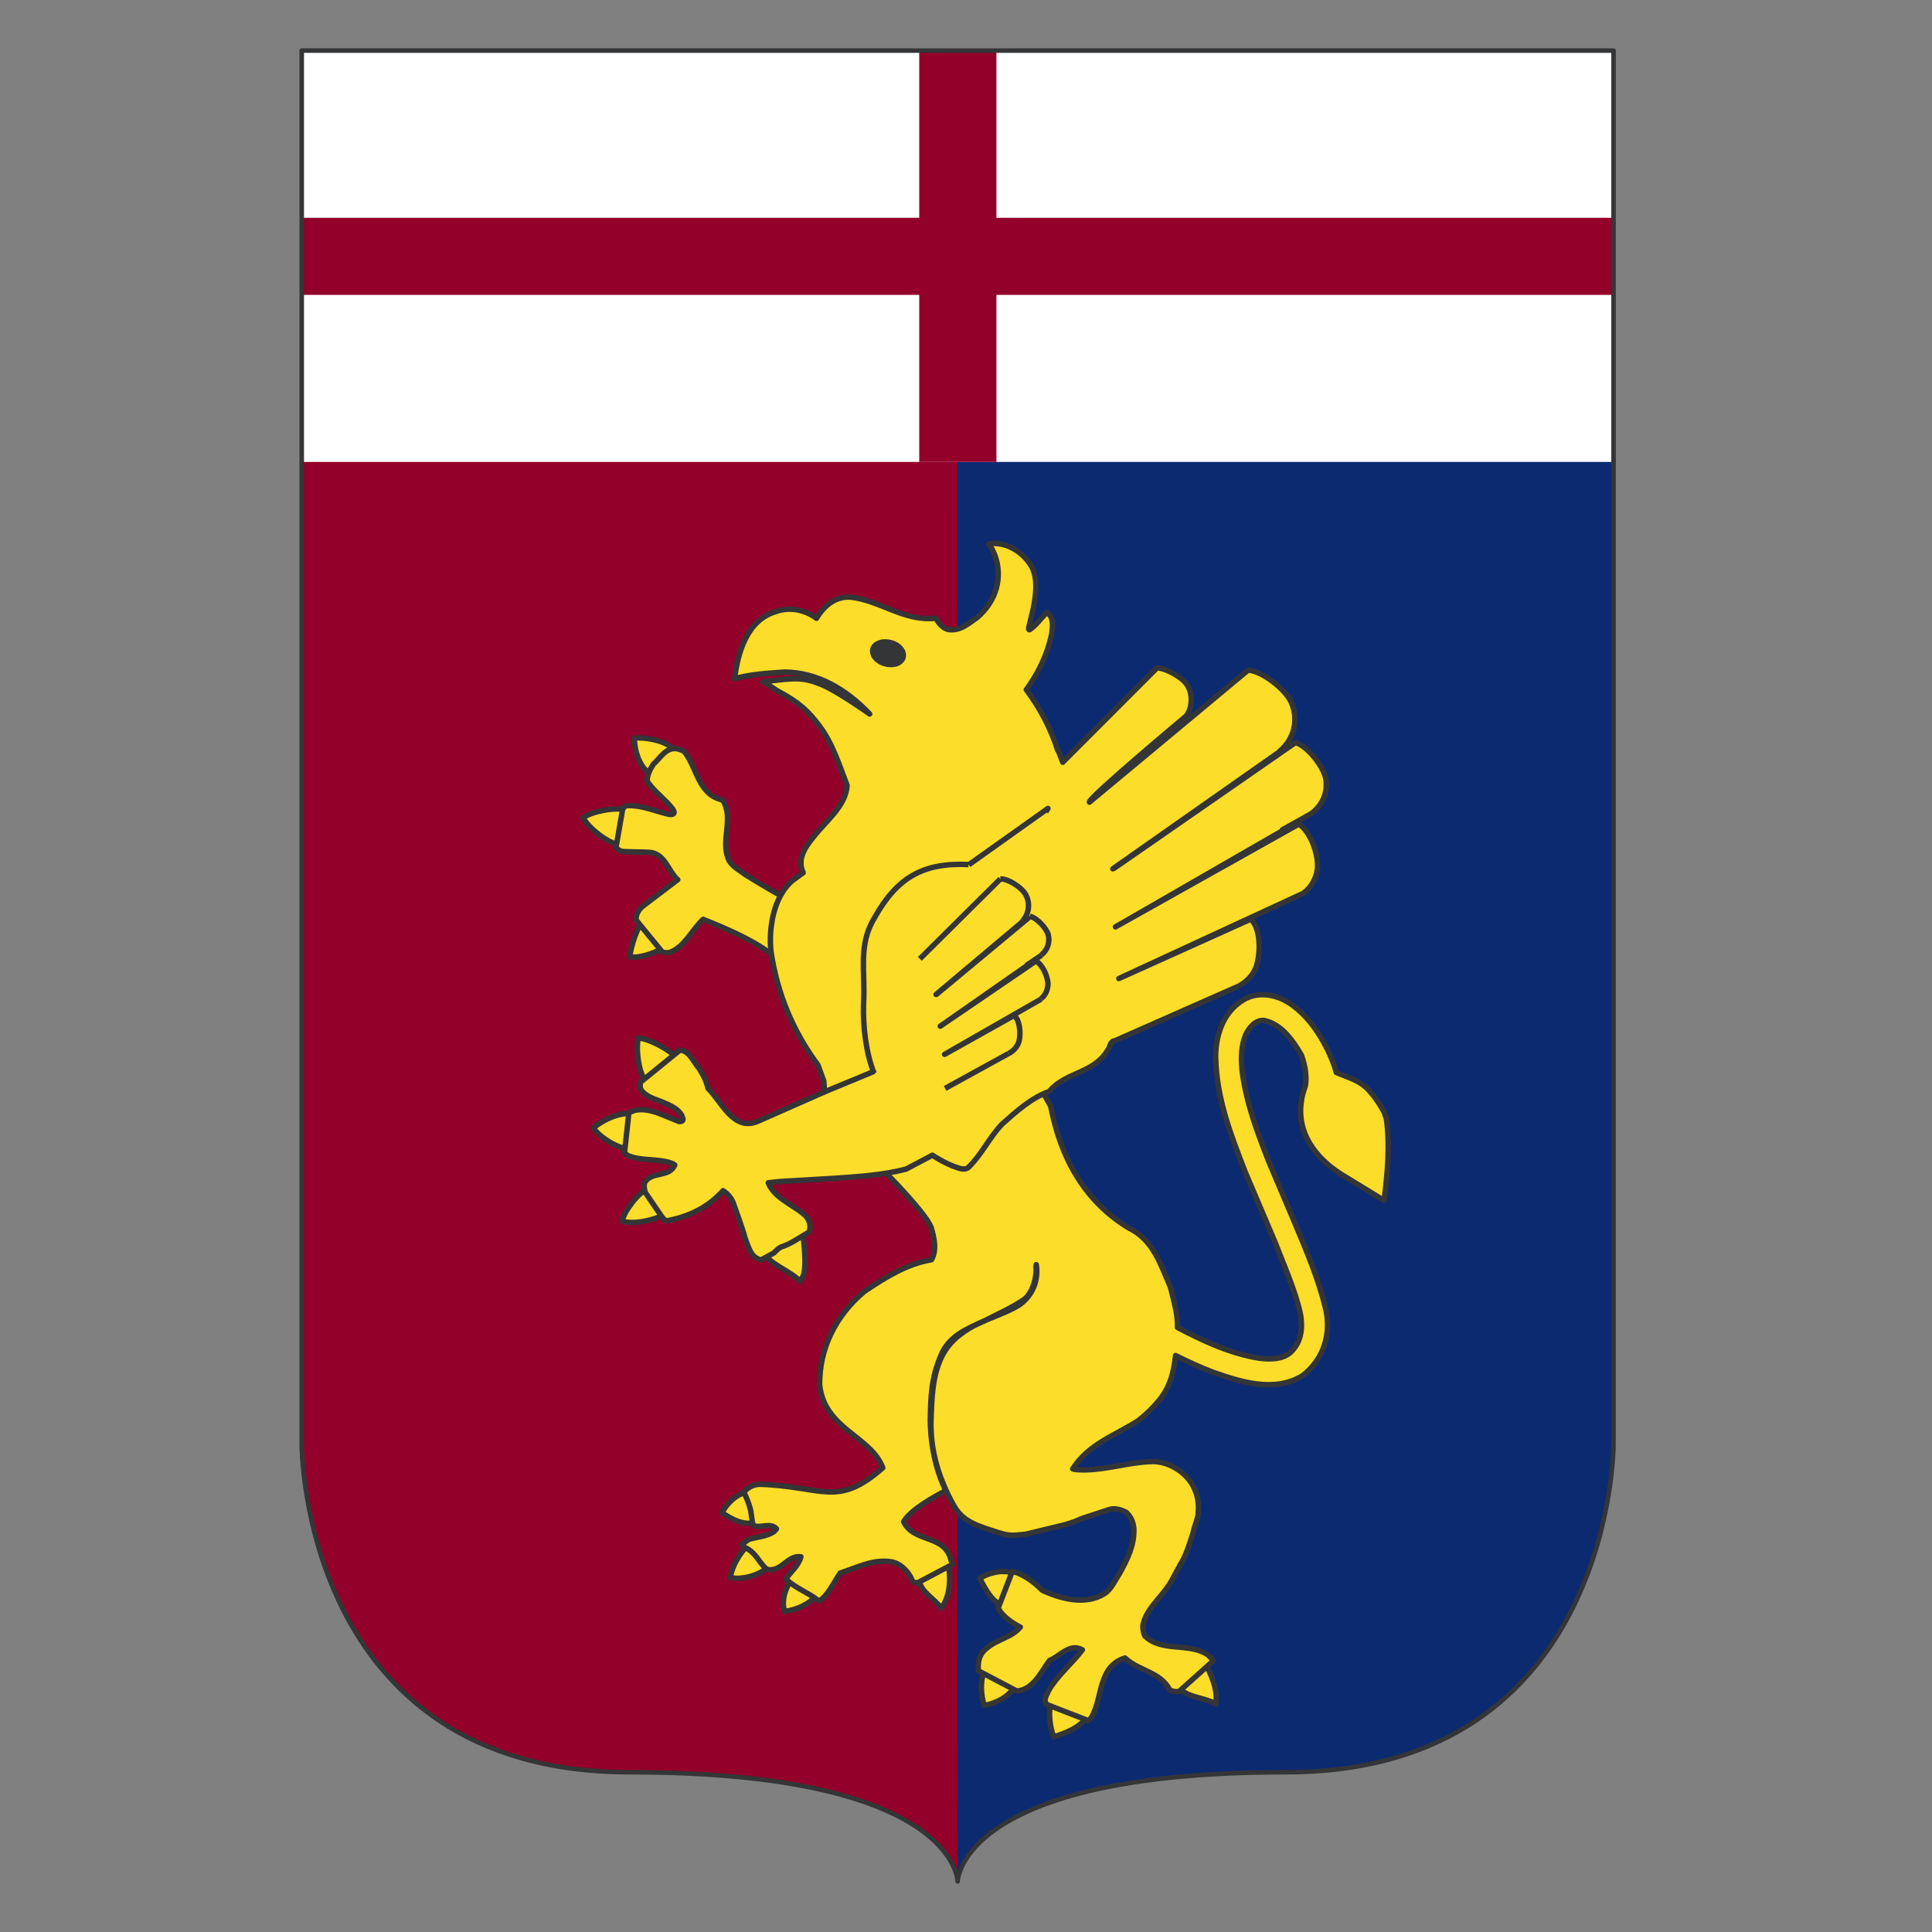 <?xml version="1.0" encoding="UTF-8" standalone="no"?>
<svg
   xmlns:dc="http://purl.org/dc/elements/1.1/"
   xmlns:cc="http://creativecommons.org/ns#"
   xmlns:rdf="http://www.w3.org/1999/02/22-rdf-syntax-ns#"
   xmlns:svg="http://www.w3.org/2000/svg"
   xmlns="http://www.w3.org/2000/svg"
   xmlns:sodipodi="http://sodipodi.sourceforge.net/DTD/sodipodi-0.dtd"
   xmlns:inkscape="http://www.inkscape.org/namespaces/inkscape"
   version="1.1"
   id="Layer_1"
   x="0px"
   y="0px"
   viewBox="0 0 1000 1000"
   xml:space="preserve"
   sodipodi:docname="Genoa Cricket and Football Club.svg"
   width="1000"
   height="1000"
   inkscape:version="1.0.1 (3bc2e813f5, 2020-09-07)"><rect x="0" y="0" width="1000" height="1000" fill="#808080" stroke="none"/><defs
   id="defs115" /><sodipodi:namedview
   pagecolor="#ffffff"
   bordercolor="#666666"
   borderopacity="1"
   objecttolerance="10"
   gridtolerance="10"
   guidetolerance="10"
   inkscape:pageopacity="0"
   inkscape:pageshadow="2"
   inkscape:window-width="1920"
   inkscape:window-height="1017"
   id="namedview113"
   showgrid="false"
   inkscape:zoom="0.54455621"
   inkscape:cx="-35.579495"
   inkscape:cy="491.87595"
   inkscape:window-x="-8"
   inkscape:window-y="-8"
   inkscape:window-maximized="1"
   inkscape:current-layer="Layer_1"
   inkscape:document-rotation="0" />






















































<g
   id="g1004"
   transform="translate(155,25)"><path
     style="clip-rule:evenodd;fill:#93002a;fill-opacity:1;fill-rule:evenodd;stroke-width:4.513"
     d="M 1.173,1.173 H 680.172 V 722.736 c 0,0 0,169.573 -169.749,169.573 -168.787,0 -169.753,56.526 -169.753,56.526 0,0 -0.424,-56.526 -169.749,-56.526 C 0.758,892.308 1.173,722.736 1.173,722.736 Z"
     id="path2" /><path
     style="clip-rule:evenodd;fill:#0c2a70;fill-opacity:1;fill-rule:evenodd;stroke-width:4.513"
     d="M 340.449,1.173 H 680.168 V 722.736 c 0,0 0,169.573 -169.749,169.573 -168.783,0 -169.749,56.526 -169.749,56.526 z"
     id="path4" /><polygon
     style="clip-rule:evenodd;fill:#ffffff;fill-rule:evenodd"
     points="382.217,339.158 231.768,339.158 231.768,292.158 382.232,292 "
     id="polygon6"
     transform="matrix(4.513,0,0,4.513,-1044.719,-1316.527)" /><path
     style="clip-rule:evenodd;fill:#fbdd2a;fill-rule:evenodd;stroke-width:4.513"
     d="m 232.637,746.982 c 1.462,5.244 3.051,10.465 4.422,15.794 -6.661,2.139 -12.942,-1.06 -18.376,-4.847 3.073,-5.469 7.951,-9.892 13.953,-10.948"
     id="path8" /><path
     style="fill:none;stroke:#343536;stroke-width:2.816;stroke-linejoin:round;stroke-miterlimit:2.613"
     d="m 232.637,746.982 c 1.462,5.244 3.051,10.465 4.422,15.794 -6.661,2.139 -12.942,-1.06 -18.376,-4.847 3.073,-5.469 7.951,-9.892 13.953,-10.948 z"
     id="path10" /><path
     style="clip-rule:evenodd;fill:#fbdd2a;fill-rule:evenodd;stroke-width:4.513"
     d="m 242.899,785.886 c -4.702,4.54 -13.705,6.9 -19.779,5.754 0.483,-5.623 4.955,-13.2 9.468,-17.27 z"
     id="path12" /><path
     style="fill:none;stroke:#343536;stroke-width:2.816;stroke-linejoin:round;stroke-miterlimit:2.613"
     d="m 242.899,785.886 c -4.702,4.54 -13.705,6.9 -19.779,5.754 0.483,-5.623 4.955,-13.2 9.468,-17.27 z"
     id="path14" /><path
     style="clip-rule:evenodd;fill:#fbdd2a;fill-rule:evenodd;stroke-width:4.513"
     d="m 369.655,789.311 -5.487,16.904 c -5.907,-2.166 -9.499,-9.274 -11.972,-14.287 4.711,-2.978 11.945,-4.689 17.46,-2.617"
     id="path16" /><path
     style="fill:none;stroke:#343536;stroke-width:2.816;stroke-linejoin:round;stroke-miterlimit:2.613"
     d="m 369.655,789.311 -5.487,16.904 c -5.907,-2.166 -9.499,-9.274 -11.972,-14.287 4.711,-2.978 11.945,-4.689 17.46,-2.617 z"
     id="path18" /><path
     style="clip-rule:evenodd;fill:#fbdd2a;fill-rule:evenodd;stroke-width:4.513"
     d="m 268.563,799.803 c -3.94,5.14 -11.047,8.574 -17.41,9.188 -0.578,-1.097 -0.663,-2.798 -0.699,-4.251 0.045,-4.68 1.85,-8.949 4.72,-12.717 z"
     id="path20" /><path
     style="fill:none;stroke:#343536;stroke-width:2.816;stroke-linejoin:round;stroke-miterlimit:2.613"
     d="m 268.563,799.803 c -3.94,5.14 -11.047,8.574 -17.41,9.188 -0.578,-1.097 -0.663,-2.798 -0.699,-4.251 0.045,-4.68 1.85,-8.949 4.72,-12.717 z"
     id="path22" /><path
     style="clip-rule:evenodd;fill:#fbdd2a;fill-rule:evenodd;stroke-width:4.513"
     d="m 336.095,786.17 c 0.993,7.644 0.487,15.172 -3.885,21.3 -3.321,-4.838 -9.928,-7.992 -11.354,-13.845 l 14.134,-7.482 z"
     id="path24" /><path
     style="fill:none;stroke:#343536;stroke-width:2.816;stroke-linejoin:round;stroke-miterlimit:2.613"
     d="m 336.095,786.17 c 0.993,7.644 0.487,15.172 -3.885,21.3 -3.321,-4.838 -9.928,-7.992 -11.354,-13.845 l 14.134,-7.482 z"
     id="path26" /><path
     style="clip-rule:evenodd;fill:#fbdd2a;fill-rule:evenodd;stroke-width:4.513"
     d="m 370.567,847.624 c -3.588,5.826 -9.883,8.962 -16.142,10.126 -1.746,-5.546 -2.265,-13.24 0.316,-18.042 z"
     id="path28" /><path
     style="fill:none;stroke:#343536;stroke-width:2.816;stroke-linejoin:round;stroke-miterlimit:2.613"
     d="m 370.567,847.624 c -3.588,5.826 -9.883,8.962 -16.142,10.126 -1.746,-5.546 -2.265,-13.24 0.316,-18.042 z"
     id="path30" /><path
     style="clip-rule:evenodd;fill:#fbdd2a;fill-rule:evenodd;stroke-width:4.513"
     d="m 474.241,856.906 c -5.451,-3.285 -16.124,-3.33 -20.018,-9.377 l 3.236,-2.658 10.808,-9.883 c 3.321,5.835 7.369,14.639 5.975,21.918"
     id="path32" /><path
     style="fill:none;stroke:#343536;stroke-width:2.816;stroke-linejoin:round;stroke-miterlimit:2.613"
     d="m 474.241,856.906 c -5.451,-3.285 -16.124,-3.33 -20.018,-9.377 l 3.236,-2.658 10.808,-9.883 c 3.321,5.835 7.369,14.639 5.975,21.918 z"
     id="path34" /><path
     style="clip-rule:evenodd;fill:#fbdd2a;fill-rule:evenodd;stroke-width:4.513"
     d="m 407.765,863.296 c -3.267,5.781 -11.598,8.935 -17.32,10.659 -2.085,-4.594 -3.055,-13.651 -1.264,-18.312 z"
     id="path36" /><path
     style="fill:none;stroke:#343536;stroke-width:2.816;stroke-linejoin:round;stroke-miterlimit:2.613"
     d="m 407.765,863.296 c -3.267,5.781 -11.598,8.935 -17.32,10.659 -2.085,-4.594 -3.055,-13.651 -1.264,-18.312 z"
     id="path38" /><path
     style="clip-rule:evenodd;fill:#fbdd2a;fill-rule:evenodd;stroke-width:4.513"
     d="m 196.838,524.16 c -4.012,3.597 -12.73,7.748 -16.868,11.363 -4.594,-4.477 -5.817,-17.247 -4.635,-23.281 6.033,0.366 17.636,6.787 21.503,11.918"
     id="path40" /><path
     style="fill:none;stroke:#343536;stroke-width:2.816;stroke-linejoin:round;stroke-miterlimit:2.613"
     d="m 196.838,524.16 c -4.012,3.597 -12.73,7.748 -16.868,11.363 -4.594,-4.477 -5.817,-17.247 -4.635,-23.281 6.033,0.366 17.636,6.787 21.503,11.918 z"
     id="path42" /><path
     style="clip-rule:evenodd;fill:#fbdd2a;fill-rule:evenodd;stroke-width:4.513"
     d="m 172.104,551.462 c -0.144,5.334 0.099,13.042 -0.325,18.529 -6.435,-0.153 -16.182,-6.047 -19.603,-11.137 4.427,-4.048 13.619,-8.285 19.928,-7.392"
     id="path44" /><path
     style="fill:none;stroke:#343536;stroke-width:2.816;stroke-linejoin:round;stroke-miterlimit:2.613"
     d="m 172.104,551.462 c -0.144,5.334 0.099,13.042 -0.325,18.529 -6.435,-0.153 -16.182,-6.047 -19.603,-11.137 4.427,-4.048 13.619,-8.285 19.928,-7.392 z"
     id="path46" /><path
     style="clip-rule:evenodd;fill:#fbdd2a;fill-rule:evenodd;stroke-width:4.513"
     d="m 190.57,602.762 c -5.727,3.615 -17.83,6.408 -23.579,4.228 1.331,-5.501 8.389,-14.738 13.831,-17.18 2.893,4.58 7.004,8.15 9.747,12.951"
     id="path48" /><path
     style="fill:none;stroke:#343536;stroke-width:2.816;stroke-linejoin:round;stroke-miterlimit:2.613"
     d="m 190.57,602.762 c -5.727,3.615 -17.83,6.408 -23.579,4.228 1.331,-5.501 8.389,-14.738 13.831,-17.18 2.893,4.58 7.004,8.15 9.747,12.951 z"
     id="path50" /><path
     style="clip-rule:evenodd;fill:#fbdd2a;fill-rule:evenodd;stroke-width:4.513"
     d="m 260.598,635.763 -1.652,2.536 c -3.339,-4.928 -17.193,-9.35 -18.376,-15.406 l 19.562,-12.261 c -0.005,0 3.06,19.459 0.465,25.131"
     id="path52" /><path
     style="fill:none;stroke:#343536;stroke-width:2.816;stroke-linejoin:round;stroke-miterlimit:2.613"
     d="m 260.598,635.763 -1.652,2.536 c -3.339,-4.928 -17.193,-9.35 -18.376,-15.406 l 19.562,-12.261 c -0.005,0 3.06,19.459 0.465,25.131 z"
     id="path54" /><path
     style="clip-rule:evenodd;fill:#fbdd2a;fill-rule:evenodd;stroke-width:4.513"
     d="m 193.224,362.349 -12.712,12.473 c -4.919,-3.854 -7.116,-11.683 -7.198,-17.802 5.826,-0.542 15.686,1.309 19.91,5.329"
     id="path56" /><path
     style="fill:none;stroke:#343536;stroke-width:2.816;stroke-linejoin:round;stroke-miterlimit:2.613"
     d="m 193.224,362.349 -12.712,12.473 c -4.919,-3.854 -7.116,-11.683 -7.198,-17.802 5.826,-0.542 15.686,1.309 19.91,5.329 z"
     id="path58" /><path
     style="clip-rule:evenodd;fill:#fbdd2a;fill-rule:evenodd;stroke-width:4.513"
     d="m 170.195,394.231 -3.773,18.168 c -6.435,-0.429 -16.728,-8.849 -19.644,-14.111 4.666,-3.47 17.324,-5.69 23.416,-4.057"
     id="path60" /><path
     style="fill:none;stroke:#343536;stroke-width:2.816;stroke-linejoin:round;stroke-miterlimit:2.613"
     d="m 170.195,394.231 -3.773,18.168 c -6.435,-0.429 -16.728,-8.849 -19.644,-14.111 4.666,-3.47 17.324,-5.69 23.416,-4.057 z"
     id="path62" /><path
     style="clip-rule:evenodd;fill:#fbdd2a;fill-rule:evenodd;stroke-width:4.513"
     d="m 188.44,465.329 c -3.845,2.911 -12.87,5.826 -17.432,4.932 0.366,-4.707 3.922,-16.295 7.527,-19.802 z"
     id="path64" /><path
     style="fill:none;stroke:#343536;stroke-width:2.816;stroke-linejoin:round;stroke-miterlimit:2.613"
     d="m 188.44,465.329 c -3.845,2.911 -12.87,5.826 -17.432,4.932 0.366,-4.707 3.922,-16.295 7.527,-19.802 z"
     id="path66" /><path
     style="clip-rule:evenodd;fill:#fbdd2a;fill-rule:evenodd;stroke-width:4.513"
     d="m 529.733,513.745 c 2.906,5.162 5.316,10.573 6.986,16.358 6.006,2.671 12.694,4.143 17.396,9.883 3.105,3.479 5.537,7.261 7.631,11.273 -0.122,0.821 0.433,0.898 0.406,1.647 l 0.356,0.415 c 2.116,14.914 0.596,29.238 -1.074,43.055 l -22.645,-13.827 c -13.154,-8.624 -22.541,-21.124 -20.244,-37.252 0.293,-2.893 1.16,-5.618 2.116,-8.321 0.871,-5.14 -0.32,-11.024 -2.022,-15.749 -4.12,-7.252 -10.411,-16.386 -19.463,-18.037 -4.549,-0.338 -7.73,3.899 -9.477,7.536 -4.246,10.528 -1.232,24.26 1.525,35.154 2.811,10.366 6.548,20.23 10.379,30.05 l 12.211,28.795 c 6.367,15.289 13.078,30.343 17.144,46.814 3.461,13.759 -0.79,27.166 -11.931,35.619 -14.621,8.818 -32.243,2.978 -46.332,-1.949 -6.512,-2.496 -12.911,-5.46 -19.219,-8.574 -0.884,8.691 -2.965,16.959 -9.206,23.967 -2.969,3.642 -6.295,6.607 -9.689,9.418 -11.751,7.829 -25.849,11.963 -34.341,25.257 1.837,0.645 4.174,0.442 6.318,0.542 12.022,-0.203 22.857,-4.034 34.933,-4.346 9.066,-0.077 18.89,6.349 22.099,14.91 1.453,3.353 2.026,7.721 1.579,11.471 l 0.14,0.126 c -0.397,3.565 -2.017,6.778 -2.717,10.284 -1.683,5.077 -3.181,10.442 -5.894,15.289 -0.433,0.591 -0.695,1.255 -1.124,1.837 l 0.135,0.122 c -2.207,3.19 -3.479,6.688 -5.654,9.905 -4.653,7.026 -12.315,13.078 -13.506,21.178 0,1.868 0.235,3.813 1.169,5.316 9.03,8.348 22.46,3.172 32.216,9.441 1.273,0.997 2.274,2.098 2.996,3.353 l -17.726,15.862 c -1.697,0.117 -3.321,-0.032 -4.72,-0.866 -5.059,-9.49 -15.894,-9.707 -23.209,-16.543 -14.066,4.472 -11.376,20.469 -17.261,30.664 -0.465,0.614 -0.979,1.34 -1.584,1.81 l -21.458,-8.312 c -2.356,-2.22 -0.081,-4.973 0.727,-7.162 4.508,-7.915 11.963,-13.827 17.514,-21.201 -6.616,-3.682 -11.458,3.317 -16.954,5.474 -4.386,5.934 -8.394,15.027 -16.566,15.767 l -0.857,-0.185 -19.359,-10.172 c -0.645,-4.468 0.474,-9.043 4.449,-11.873 5.253,-4.522 12.663,-5.366 17.198,-10.79 -4.283,-2.144 -9.129,-5.519 -11.507,-9.774 l 7.365,-19.089 c 5.74,1.44 10.993,5.298 15.515,9.811 9.549,4.413 22.329,7.983 32.36,1.62 3.655,-2.523 5.212,-6.81 7.626,-10.275 3.944,-7.247 7.73,-14.58 7.396,-23.164 -0.293,-3.357 -1.48,-6.255 -3.903,-8.497 -2.676,-1.412 -5.758,-2.396 -8.845,-1.48 l -14.499,4.761 c -2.563,1.313 -5.582,2.256 -8.511,3.123 l -19.914,4.838 c -8.488,0.961 -9.021,1.002 -17.455,-1.769 -11.489,-3.551 -16.647,-6.489 -20.591,-13.944 -6.959,-12.735 -11.746,-27.216 -11.282,-43.263 0.627,-16.503 0.857,-34.418 16.079,-45.014 8.922,-6.81 20.334,-8.899 29.761,-14.725 6.769,-4.883 9.905,-12.604 8.646,-20.749 l -0.162,1.038 c 0.605,5.108 -1.715,13.371 -5.821,16.728 -6.417,4.535 -14.125,7.816 -21.011,11.422 -9.526,4.319 -18.403,7.82 -22.5,18.182 -4.761,11.25 -5.149,20.479 -5.352,33.141 0.144,13.078 2.879,25.677 7.987,36.413 -5.885,3.267 -18.001,9.657 -21.796,16.133 5.37,10.821 20.37,6.575 24.233,18.719 l 0.948,3.403 -17.956,9.504 c -1.074,-0.194 -2.744,-0.05 -2.911,-1.557 -1.724,-4.17 -5.948,-8.579 -10.636,-9.323 -9.621,-1.543 -18.028,3.127 -26.476,5.794 -3.118,4.562 -5.32,9.698 -9.594,13.615 l -1.476,0.839 c -5.853,-4.589 -11.498,-6.209 -17.112,-11.331 2.518,-3.746 6.611,-6.882 7.816,-11.539 -6.959,-0.975 -10.027,7.978 -17.18,6.593 -1.805,-0.704 -2.789,-2.69 -4.048,-4.088 -1.99,-2.92 -4.815,-6.417 -8.398,-7.527 l -1.069,-1.137 3.502,-2.744 c 4.436,-1.39 9.513,-1.548 13.326,-4.129 l 1.227,-1.399 c -3.118,-3.56 -8.181,-0.158 -11.904,-1.733 -1.178,-2.771 -0.839,-6.313 -1.832,-9.188 -0.767,-2.875 -1.968,-5.542 -3.172,-8.181 1.273,-1.376 3.813,-3.691 7.924,-3.994 33.254,1.033 40.208,12.32 64.017,-8.488 -6.336,-16.638 -30.262,-19.955 -32.694,-42.992 -0.185,-18.633 8.218,-35.88 23.263,-48.412 10.677,-7.094 21.435,-14.039 34.599,-16.313 2.911,-4.774 1.403,-11.575 -0.167,-16.697 -2.852,-8.231 -30.524,-35.858 -37.365,-42.036 l 30.497,-1.769 c 5.641,2.897 11.187,6.083 17.708,6.128 6.354,-0.88 9.973,-7.491 13.836,-12.311 3.94,-5.496 7.419,-11.9 12.929,-16.088 5.23,-4.043 10.154,-8.637 16.124,-11.219 l 8.172,14.481 c 4.878,25.497 16.692,48.755 40.452,63.096 12.739,6.074 16.575,19.26 21.534,30.623 1.593,6.76 3.818,13.412 3.637,20.84 13.457,7.017 27.135,13.434 42.058,15.867 5.492,0.74 12.73,0.826 16.823,-3.339 6.426,-6.268 6.092,-15.627 3.732,-23.737 -3.195,-11.44 -7.906,-22.053 -12.117,-32.943 l -15.447,-36.322 c -7.238,-18.741 -14.865,-37.717 -15.293,-59.612 0.041,-11.286 3.845,-23.109 14.269,-29.436 8.15,-4.987 18.588,-2.59 25.758,2.915 6.913,5.09 11.796,11.796 15.487,18.272"
     id="path68" /><path
     style="fill:none;stroke:#343536;stroke-width:2.816;stroke-linejoin:round;stroke-miterlimit:2.613"
     d="m 529.733,513.745 c 2.906,5.162 5.316,10.573 6.986,16.358 6.006,2.671 12.694,4.143 17.396,9.883 3.105,3.479 5.537,7.261 7.631,11.273 -0.122,0.821 0.433,0.898 0.406,1.647 l 0.356,0.415 c 2.116,14.914 0.596,29.238 -1.074,43.055 l -22.645,-13.827 c -13.154,-8.624 -22.541,-21.124 -20.244,-37.252 0.293,-2.893 1.16,-5.618 2.116,-8.321 0.871,-5.14 -0.32,-11.024 -2.022,-15.749 -4.12,-7.252 -10.411,-16.386 -19.463,-18.037 -4.549,-0.338 -7.73,3.899 -9.477,7.536 -4.246,10.528 -1.232,24.26 1.525,35.154 2.811,10.366 6.548,20.23 10.379,30.05 l 12.211,28.795 c 6.367,15.289 13.078,30.343 17.144,46.814 3.461,13.759 -0.79,27.166 -11.931,35.619 -14.621,8.818 -32.243,2.978 -46.332,-1.949 -6.512,-2.496 -12.911,-5.46 -19.219,-8.574 -0.884,8.691 -2.965,16.959 -9.206,23.967 -2.969,3.642 -6.295,6.607 -9.689,9.418 -11.751,7.829 -25.849,11.963 -34.341,25.257 1.837,0.645 4.174,0.442 6.318,0.542 12.022,-0.203 22.857,-4.034 34.933,-4.346 9.066,-0.077 18.89,6.349 22.099,14.91 1.453,3.353 2.026,7.721 1.579,11.471 l 0.14,0.126 c -0.397,3.565 -2.017,6.778 -2.717,10.284 -1.683,5.077 -3.181,10.442 -5.894,15.289 -0.433,0.591 -0.695,1.255 -1.124,1.837 l 0.135,0.122 c -2.207,3.19 -3.479,6.688 -5.654,9.905 -4.653,7.026 -12.315,13.078 -13.506,21.178 0,1.868 0.235,3.813 1.169,5.316 9.03,8.348 22.46,3.172 32.216,9.441 1.273,0.997 2.274,2.098 2.996,3.353 l -17.726,15.862 c -1.697,0.117 -3.321,-0.032 -4.72,-0.866 -5.059,-9.49 -15.894,-9.707 -23.209,-16.543 -14.066,4.472 -11.376,20.469 -17.261,30.664 -0.465,0.614 -0.979,1.34 -1.584,1.81 l -21.458,-8.312 c -2.356,-2.22 -0.081,-4.973 0.727,-7.162 4.508,-7.915 11.963,-13.827 17.514,-21.201 -6.616,-3.682 -11.458,3.317 -16.954,5.474 -4.386,5.934 -8.394,15.027 -16.566,15.767 l -0.857,-0.185 -19.359,-10.172 c -0.645,-4.468 0.474,-9.043 4.449,-11.873 5.253,-4.522 12.663,-5.366 17.198,-10.79 -4.283,-2.144 -9.129,-5.519 -11.507,-9.774 l 7.365,-19.089 c 5.74,1.44 10.993,5.298 15.515,9.811 9.549,4.413 22.329,7.983 32.36,1.62 3.655,-2.523 5.212,-6.81 7.626,-10.275 3.944,-7.247 7.73,-14.58 7.396,-23.164 -0.293,-3.357 -1.48,-6.255 -3.903,-8.497 -2.676,-1.412 -5.758,-2.396 -8.845,-1.48 l -14.499,4.761 c -2.563,1.313 -5.582,2.256 -8.511,3.123 l -19.914,4.838 c -8.488,0.961 -9.021,1.002 -17.455,-1.769 -11.489,-3.551 -16.647,-6.489 -20.591,-13.944 -6.959,-12.735 -11.746,-27.216 -11.282,-43.263 0.627,-16.503 0.857,-34.418 16.079,-45.014 8.922,-6.81 20.334,-8.899 29.761,-14.725 6.769,-4.883 9.905,-12.604 8.646,-20.749 l -0.162,1.038 c 0.605,5.108 -1.715,13.371 -5.821,16.728 -6.417,4.535 -14.125,7.816 -21.011,11.422 -9.526,4.319 -18.403,7.82 -22.5,18.182 -4.761,11.25 -5.149,20.479 -5.352,33.141 0.144,13.078 2.879,25.677 7.987,36.413 -5.885,3.267 -18.001,9.657 -21.796,16.133 5.37,10.821 20.37,6.575 24.233,18.719 l 0.948,3.403 -17.956,9.504 c -1.074,-0.194 -2.744,-0.05 -2.911,-1.557 -1.724,-4.17 -5.948,-8.579 -10.636,-9.323 -9.621,-1.543 -18.028,3.127 -26.476,5.794 -3.118,4.562 -5.32,9.698 -9.594,13.615 l -1.476,0.839 c -5.853,-4.589 -11.498,-6.209 -17.112,-11.331 2.518,-3.746 6.611,-6.882 7.816,-11.539 -6.959,-0.975 -10.027,7.978 -17.18,6.593 -1.805,-0.704 -2.789,-2.69 -4.048,-4.088 -1.99,-2.92 -4.815,-6.417 -8.398,-7.527 l -1.069,-1.137 3.502,-2.744 c 4.436,-1.39 9.513,-1.548 13.326,-4.129 l 1.227,-1.399 c -3.118,-3.56 -8.181,-0.158 -11.904,-1.733 -1.178,-2.771 -0.839,-6.313 -1.832,-9.188 -0.767,-2.875 -1.968,-5.542 -3.172,-8.181 1.273,-1.376 3.813,-3.691 7.924,-3.994 33.254,1.033 40.208,12.32 64.017,-8.488 -6.336,-16.638 -30.262,-19.955 -32.694,-42.992 -0.185,-18.633 8.218,-35.88 23.263,-48.412 10.677,-7.094 21.435,-14.039 34.599,-16.313 2.911,-4.774 1.403,-11.575 -0.167,-16.697 -2.852,-8.231 -30.524,-35.858 -37.365,-42.036 l 30.497,-1.769 c 5.641,2.897 11.187,6.083 17.708,6.128 6.354,-0.88 9.973,-7.491 13.836,-12.311 3.94,-5.496 7.419,-11.9 12.929,-16.088 5.23,-4.043 10.154,-8.637 16.124,-11.219 l 8.172,14.481 c 4.878,25.497 16.692,48.755 40.452,63.096 12.739,6.074 16.575,19.26 21.534,30.623 1.593,6.76 3.818,13.412 3.637,20.84 13.457,7.017 27.135,13.434 42.058,15.867 5.492,0.74 12.73,0.826 16.823,-3.339 6.426,-6.268 6.092,-15.627 3.732,-23.737 -3.195,-11.44 -7.906,-22.053 -12.117,-32.943 l -15.447,-36.322 c -7.238,-18.741 -14.865,-37.717 -15.293,-59.612 0.041,-11.286 3.845,-23.109 14.269,-29.436 8.15,-4.987 18.588,-2.59 25.758,2.915 6.913,5.09 11.796,11.796 15.487,18.272 z"
     id="path70" /><path
     style="clip-rule:evenodd;fill:#fbdd2a;fill-rule:evenodd;stroke-width:4.513"
     d="m 199.293,364.154 c 6.575,8.294 7.085,22.243 19.747,24.914 6.237,9.968 -1.719,21.277 3.479,31.625 1.949,3.06 5.564,4.959 8.439,7.125 4.404,2.784 18.321,11.142 22.938,13.285 -8.308,11.34 -7.374,17.78 -5.14,32.261 -7.572,-9.427 -28.493,-17.965 -39.802,-22.527 -5.912,5.551 -9.743,14.495 -17.293,17.117 -1.358,0.347 -2.699,0.176 -3.894,-0.235 l -13.443,-16.431 c -0.46,-3.06 1.471,-5.713 3.795,-7.559 l 17.681,-13.416 c -4.977,-4.436 -6.124,-12.396 -13.497,-14.039 -4.95,-0.469 -10.154,-0.185 -15.158,-0.551 -1.273,-0.176 -2.581,-1.092 -3.294,-2.225 l 3.479,-19.978 1.548,-1.489 c 8.118,-0.546 15,2.82 22.419,4.486 0.713,0.077 1.819,0.194 2.351,-0.397 0.641,-0.767 -0.077,-1.607 -0.393,-2.279 -3.849,-5.185 -9.905,-9.174 -13.285,-14.58 0.009,-3.236 1.476,-5.975 3.177,-8.664 3.804,-3.394 6.629,-9.129 12.536,-7.996 1.277,0.307 2.505,0.686 3.61,1.552"
     id="path72" /><path
     style="fill:none;stroke:#343536;stroke-width:2.816;stroke-linejoin:round;stroke-miterlimit:2.613"
     d="m 199.293,364.154 c 6.575,8.294 7.085,22.243 19.747,24.914 6.237,9.968 -1.719,21.277 3.479,31.625 1.949,3.06 5.564,4.959 8.439,7.125 4.404,2.784 18.321,11.142 22.938,13.285 -8.308,11.34 -7.374,17.78 -5.14,32.261 -7.572,-9.427 -28.493,-17.965 -39.802,-22.527 -5.912,5.551 -9.743,14.495 -17.293,17.117 -1.358,0.347 -2.699,0.176 -3.894,-0.235 l -13.443,-16.431 c -0.46,-3.06 1.471,-5.713 3.795,-7.559 l 17.681,-13.416 c -4.977,-4.436 -6.124,-12.396 -13.497,-14.039 -4.95,-0.469 -10.154,-0.185 -15.158,-0.551 -1.273,-0.176 -2.581,-1.092 -3.294,-2.225 l 3.479,-19.978 1.548,-1.489 c 8.118,-0.546 15,2.82 22.419,4.486 0.713,0.077 1.819,0.194 2.351,-0.397 0.641,-0.767 -0.077,-1.607 -0.393,-2.279 -3.849,-5.185 -9.905,-9.174 -13.285,-14.58 0.009,-3.236 1.476,-5.975 3.177,-8.664 3.804,-3.394 6.629,-9.129 12.536,-7.996 1.277,0.307 2.505,0.686 3.61,1.552 z"
     id="path74" /><path
     style="clip-rule:evenodd;fill:#fbdd2a;fill-rule:evenodd;stroke-width:4.513"
     d="m 271.369,534.463 -2.996,-8.191 c -12.735,-17.234 -21.101,-36.76 -24.337,-58.958 -1.264,-12.238 1.489,-28.89 11.629,-36.905 l 5.059,-3.678 c -3.105,-6.692 0.505,-12.617 5.027,-18.145 6.634,-8.642 17.044,-16.228 17.708,-27.09 -4.156,-10.636 -7.455,-21.697 -14.391,-30.862 -5.659,-7.473 -10.253,-12.026 -21.751,-18.087 -4.332,-2.838 -5.275,-3.583 -7.401,-4.621 17.026,-2.139 20.564,-2.477 30,1.264 8.168,3.24 25.217,15.361 25.217,15.361 -12.135,-12.843 -27.135,-21.562 -44.062,-21.692 -8.732,0.569 -17.812,1.169 -25.849,3.421 1.625,-13.2 6.223,-29.991 20.925,-34.594 7.468,-2.78 15.397,-1.155 21.476,3.344 3.885,-6.498 9.747,-11.431 17.568,-10.952 15.375,1.625 27.744,12.735 44.211,10.907 1.313,2.468 3.597,5.262 6.521,5.875 6.079,0.889 10.528,-3.209 15,-6.34 9.544,-8.218 13.407,-20.555 8.922,-32.383 -0.826,-1.995 -1.823,-3.876 -3.019,-5.677 9.183,-1.313 18.046,4.427 22.374,12.18 3.091,6.467 1.949,14.531 0.69,21.092 l -2.459,10.28 c 0.054,0.347 -0.077,1.07 0.528,0.921 3.317,-2.261 5.934,-5.907 8.836,-8.971 3.822,2.32 3.064,7.703 2.541,11.394 -2.198,10.221 -6.634,19.734 -13.114,28.624 7.098,9.571 12.663,19.955 16.241,31.345 l 0.352,0.298 2.256,5.925 48.868,-48.913 c 4.811,0.361 13.876,5.217 16.011,9.639 2.468,4.657 2.157,11.128 -0.925,15.302 0,0 -51.377,42.997 -50.131,44.63 l 82.104,-68.326 c 7.153,0.28 19.409,9.887 22.279,16.507 3.791,8.209 2.004,17.685 -4.35,24.048 l -1.674,1.503 0.316,-0.032 -86.553,60.781 0.745,-0.329 93.791,-65.032 c 6.435,1.954 14.811,12.748 15.767,19.215 0.979,7.107 -2.116,13.854 -8.06,17.861 l -14.526,8.105 0.654,0.14 -87.027,50.113 94.942,-53.231 c 6.061,3.922 10.311,15.808 9.598,23.127 -0.564,4.919 -3.163,9.919 -7.595,12.852 l -95.19,43.99 68.254,-30.727 c 5.172,4.513 5.117,17.058 3.118,23.655 -1.349,5.244 -6.286,10.059 -11.232,11.819 l -62.288,27.496 c -2.572,0.162 -2.247,3.425 -3.755,5.041 -7.189,11.945 -21.733,11.02 -30.113,21.151 -9.296,3.321 -16.801,10.14 -24.355,16.828 -6.774,7.071 -10.533,15.754 -17.577,22.568 -2.532,1.769 -5.496,-0.045 -8.01,-0.794 -3.651,-1.444 -7.144,-3.43 -10.56,-5.587 l -13.642,7.189 c -11.774,3.073 -24.933,3.953 -37.613,4.783 l -28.069,1.674 -5.623,0.623 c 2.942,7.477 11.765,10.939 17.843,15.794 2.699,2.049 4.215,4.95 3.651,8.448 l -0.284,1.25 c -4.838,2.613 -9.215,6.065 -14.562,7.73 -1.394,0.659 -2.518,1.859 -3.673,3.023 l -6.584,3.61 c -5.406,-0.848 -6.548,-6.616 -8.236,-10.758 -1.81,-6.593 -4.255,-12.825 -6.467,-19.17 -1.06,-2.265 -2.771,-4.382 -5.09,-5.826 -7.735,8.646 -17.527,13.308 -28.601,15.478 -1.264,0.325 -2.189,-1.006 -2.929,-1.755 l -8.818,-12.965 c -0.311,-1.746 -1.006,-4.039 0.158,-5.564 3.84,-5.172 12.405,-2.112 15.208,-8.484 -1.94,-1.444 -4.319,-1.719 -6.647,-2.139 -5.727,-0.853 -11.801,-0.51 -17.144,-2.563 -0.808,-0.379 -1.701,-0.975 -2.22,-1.746 l 2.216,-20.433 c 4.413,-3.028 10.51,-1.625 15.032,-0.09 l 10.984,4.454 c 0.848,0.09 1.931,-0.072 2.031,-1.069 -0.708,-4.847 -6.453,-7.279 -10.397,-8.899 -3.926,-1.728 -8.691,-2.595 -11.354,-6.566 -0.564,-1.205 -0.519,-2.595 -0.217,-3.845 l 20.429,-16.629 c 5.081,0.492 6.904,6.178 9.883,9.531 1.981,3.181 3.791,6.44 4.571,10.239 6.99,6.778 12.956,22.252 25.528,17.247 l 34.847,-15.37 z"
     id="path76" /><path
     style="fill:none;stroke:#343536;stroke-width:2.816;stroke-linejoin:round;stroke-miterlimit:2.613"
     d="m 271.369,534.463 -2.996,-8.191 c -12.735,-17.234 -21.101,-36.76 -24.337,-58.958 -1.264,-12.238 1.489,-28.89 11.629,-36.905 l 5.059,-3.678 c -3.105,-6.692 0.505,-12.617 5.027,-18.145 6.634,-8.642 17.044,-16.228 17.708,-27.09 -4.156,-10.636 -7.455,-21.697 -14.391,-30.862 -5.659,-7.473 -10.253,-12.026 -21.751,-18.087 -4.332,-2.838 -5.275,-3.583 -7.401,-4.621 17.026,-2.139 20.564,-2.477 30,1.264 8.168,3.24 25.217,15.361 25.217,15.361 -12.135,-12.843 -27.135,-21.562 -44.062,-21.692 -8.732,0.569 -17.812,1.169 -25.849,3.421 1.625,-13.2 6.223,-29.991 20.925,-34.594 7.468,-2.78 15.397,-1.155 21.476,3.344 3.885,-6.498 9.747,-11.431 17.568,-10.952 15.375,1.625 27.744,12.735 44.211,10.907 1.313,2.468 3.597,5.262 6.521,5.875 6.079,0.889 10.528,-3.209 15,-6.34 9.544,-8.218 13.407,-20.555 8.922,-32.383 -0.826,-1.995 -1.823,-3.876 -3.019,-5.677 9.183,-1.313 18.046,4.427 22.374,12.18 3.091,6.467 1.949,14.531 0.69,21.092 l -2.459,10.28 c 0.054,0.347 -0.077,1.07 0.528,0.921 3.317,-2.261 5.934,-5.907 8.836,-8.971 3.822,2.32 3.064,7.703 2.541,11.394 -2.198,10.221 -6.634,19.734 -13.114,28.624 7.098,9.571 12.663,19.955 16.241,31.345 l 0.352,0.298 2.256,5.925 48.868,-48.913 c 4.811,0.361 13.876,5.217 16.011,9.639 2.468,4.657 2.157,11.128 -0.925,15.302 0,0 -51.377,42.997 -50.131,44.63 l 82.104,-68.326 c 7.153,0.28 19.409,9.887 22.279,16.507 3.791,8.209 2.004,17.685 -4.35,24.048 l -1.674,1.503 0.316,-0.032 -86.553,60.781 0.745,-0.329 93.791,-65.032 c 6.435,1.954 14.811,12.748 15.767,19.215 0.979,7.107 -2.116,13.854 -8.06,17.861 l -14.526,8.105 0.654,0.14 -87.027,50.113 94.942,-53.231 c 6.061,3.922 10.311,15.808 9.598,23.127 -0.564,4.919 -3.163,9.919 -7.595,12.852 l -95.19,43.99 68.254,-30.727 c 5.172,4.513 5.117,17.058 3.118,23.655 -1.349,5.244 -6.286,10.059 -11.232,11.819 l -62.288,27.496 c -2.572,0.162 -2.247,3.425 -3.755,5.041 -7.189,11.945 -21.733,11.02 -30.113,21.151 -9.296,3.321 -16.801,10.14 -24.355,16.828 -6.774,7.071 -10.533,15.754 -17.577,22.568 -2.532,1.769 -5.496,-0.045 -8.01,-0.794 -3.651,-1.444 -7.144,-3.43 -10.56,-5.587 l -13.642,7.189 c -11.774,3.073 -24.933,3.953 -37.613,4.783 l -28.069,1.674 -5.623,0.623 c 2.942,7.477 11.765,10.939 17.843,15.794 2.699,2.049 4.215,4.95 3.651,8.448 l -0.284,1.25 c -4.838,2.613 -9.215,6.065 -14.562,7.73 -1.394,0.659 -2.518,1.859 -3.673,3.023 l -6.584,3.61 c -5.406,-0.848 -6.548,-6.616 -8.236,-10.758 -1.81,-6.593 -4.255,-12.825 -6.467,-19.17 -1.06,-2.265 -2.771,-4.382 -5.09,-5.826 -7.735,8.646 -17.527,13.308 -28.601,15.478 -1.264,0.325 -2.189,-1.006 -2.929,-1.755 l -8.818,-12.965 c -0.311,-1.746 -1.006,-4.039 0.158,-5.564 3.84,-5.172 12.405,-2.112 15.208,-8.484 -1.94,-1.444 -4.319,-1.719 -6.647,-2.139 -5.727,-0.853 -11.801,-0.51 -17.144,-2.563 -0.808,-0.379 -1.701,-0.975 -2.22,-1.746 l 2.216,-20.433 c 4.413,-3.028 10.51,-1.625 15.032,-0.09 l 10.984,4.454 c 0.848,0.09 1.931,-0.072 2.031,-1.069 -0.708,-4.847 -6.453,-7.279 -10.397,-8.899 -3.926,-1.728 -8.691,-2.595 -11.354,-6.566 -0.564,-1.205 -0.519,-2.595 -0.217,-3.845 l 20.429,-16.629 c 5.081,0.492 6.904,6.178 9.883,9.531 1.981,3.181 3.791,6.44 4.571,10.239 6.99,6.778 12.956,22.252 25.528,17.247 l 34.847,-15.37 z"
     id="path78" /><polyline
     style="fill:none;stroke:#343536;stroke-width:0.624;stroke-linejoin:round;stroke-miterlimit:2.613"
     points="  317.076,379.304 317.334,378.9 308.25,385.362 "
     id="polyline80"
     transform="matrix(4.513,0,0,4.513,-1044.719,-1316.527)" /><path
     style="fill:none;stroke:#343536;stroke-width:2.816;stroke-linejoin:round;stroke-miterlimit:2.613"
     d="m 346.311,422.485 c -23.967,-1.146 -37.221,7.144 -48.601,27.455 -8.75,14.346 -4.738,27.762 -5.722,44.563 -0.429,11.616 1.286,25.894 5.478,36.101"
     id="path82" /><path
     style="clip-rule:evenodd;fill:#343536;fill-rule:evenodd;stroke-width:4.513"
     d="m 312.123,312.11 c -2.144,-3.813 -6.471,-5.244 -10.681,-4.743 -1.931,0.487 -4.125,1.494 -4.653,3.696 -0.298,1.313 0.149,2.726 0.79,3.8 2.044,2.757 5.194,4.057 8.425,4.098 2.527,0.013 4.977,-0.754 6.191,-3.051 0.573,-1.151 0.411,-2.617 -0.072,-3.8"
     id="path84" /><path
     style="fill:none;stroke:#343536;stroke-width:2.816;stroke-linejoin:round;stroke-miterlimit:2.613"
     d="m 312.123,312.11 c -2.144,-3.813 -6.471,-5.244 -10.681,-4.743 -1.931,0.487 -4.125,1.494 -4.653,3.696 -0.298,1.313 0.149,2.726 0.79,3.8 2.044,2.757 5.194,4.057 8.425,4.098 2.527,0.013 4.977,-0.754 6.191,-3.051 0.573,-1.151 0.411,-2.617 -0.072,-3.8 z"
     id="path86" /><line
     style="fill:none;stroke:#343536;stroke-width:2.816;stroke-linejoin:round;stroke-miterlimit:2.613"
     x1="321.108"
     y1="471.299"
     x2="362.805"
     y2="429.931"
     id="line88" /><path
     style="fill:none;stroke:#343536;stroke-width:2.816;stroke-linejoin:round;stroke-miterlimit:2.613"
     d="m 362.805,429.931 c 3.94,-0.194 11.119,4.486 13.01,7.974 2.468,4.319 1.945,9.598 -1.227,13.385"
     id="path90" /><polyline
     style="fill:none;stroke:#343536;stroke-width:0.624;stroke-linejoin:round;stroke-miterlimit:2.613"
     points="  314.516,391.745 314.328,391.945 314.365,391.938 304.504,400.236 304.592,400.19 315.286,391.297 "
     id="polyline92"
     transform="matrix(4.513,0,0,4.513,-1044.719,-1316.527)" /><path
     style="fill:none;stroke:#343536;stroke-width:2.816;stroke-linejoin:round;stroke-miterlimit:2.613"
     d="m 378.062,449.268 c 3.624,0.763 8.737,6.277 9.562,9.77 0.871,3.849 -0.492,7.699 -3.556,10.176"
     id="path94" /><polyline
     style="fill:none;stroke:#343536;stroke-width:0.624;stroke-linejoin:round;stroke-miterlimit:2.613"
     points="  316.617,395.717 314.939,396.854 315.021,396.866 304.986,403.874 315.948,396.402 "
     id="polyline96"
     transform="matrix(4.513,0,0,4.513,-1044.719,-1316.527)" /><path
     style="fill:none;stroke:#343536;stroke-width:2.816;stroke-linejoin:round;stroke-miterlimit:2.613"
     d="m 381.05,472.305 c 3.511,1.864 6.413,8.168 6.367,12.216 -0.077,2.721 -1.259,5.578 -3.542,7.405"
     id="path98" /><polyline
     style="fill:none;stroke:#343536;stroke-width:0.624;stroke-linejoin:round;stroke-miterlimit:2.613"
     points="  316.574,400.75 305.484,407.102 313.445,402.647 "
     id="polyline100"
     transform="matrix(4.513,0,0,4.513,-1044.719,-1316.527)" /><path
     style="fill:none;stroke:#343536;stroke-width:2.816;stroke-linejoin:round;stroke-miterlimit:2.613"
     d="m 369.755,500.487 c 3.051,2.229 3.628,9.102 2.838,12.807 -0.483,2.938 -2.96,5.817 -5.582,7.022"
     id="path102" /><line
     style="fill:none;stroke:#343536;stroke-width:2.816;stroke-linejoin:round;stroke-miterlimit:2.613"
     x1="367.011"
     y1="520.311"
     x2="334.199"
     y2="538.357"
     id="line104" /><line
     style="fill:none;stroke:#343536;stroke-width:2.816;stroke-linejoin:round;stroke-miterlimit:2.613"
     x1="297.394"
     y1="529.544"
     x2="271.099"
     y2="540.415"
     id="line106" /><polygon
     style="fill:#93002a;fill-opacity:1"
     points="302.574,311.158 302.574,292 311.426,292 311.426,311.158 382.232,311.158 382.232,320 311.426,320 311.426,339.158 302.574,339.158 302.574,320 231.768,320 231.768,311.158 "
     id="polygon108"
     transform="matrix(4.513,0,0,4.513,-1044.719,-1316.527)" /><path
     style="fill:none;stroke:#343536;stroke-width:2.347;stroke-linecap:round;stroke-linejoin:round;stroke-miterlimit:2.613"
     d="M 680.168,722.736 V 1.173 H 1.173 V 722.736 c 0,0 -0.415,169.573 169.749,169.573 169.324,0 169.749,56.526 169.749,56.526 0,0 0.966,-56.526 169.749,-56.526 169.749,0 169.749,-169.573 169.749,-169.573 z"
     id="path110" /></g>
</svg>

